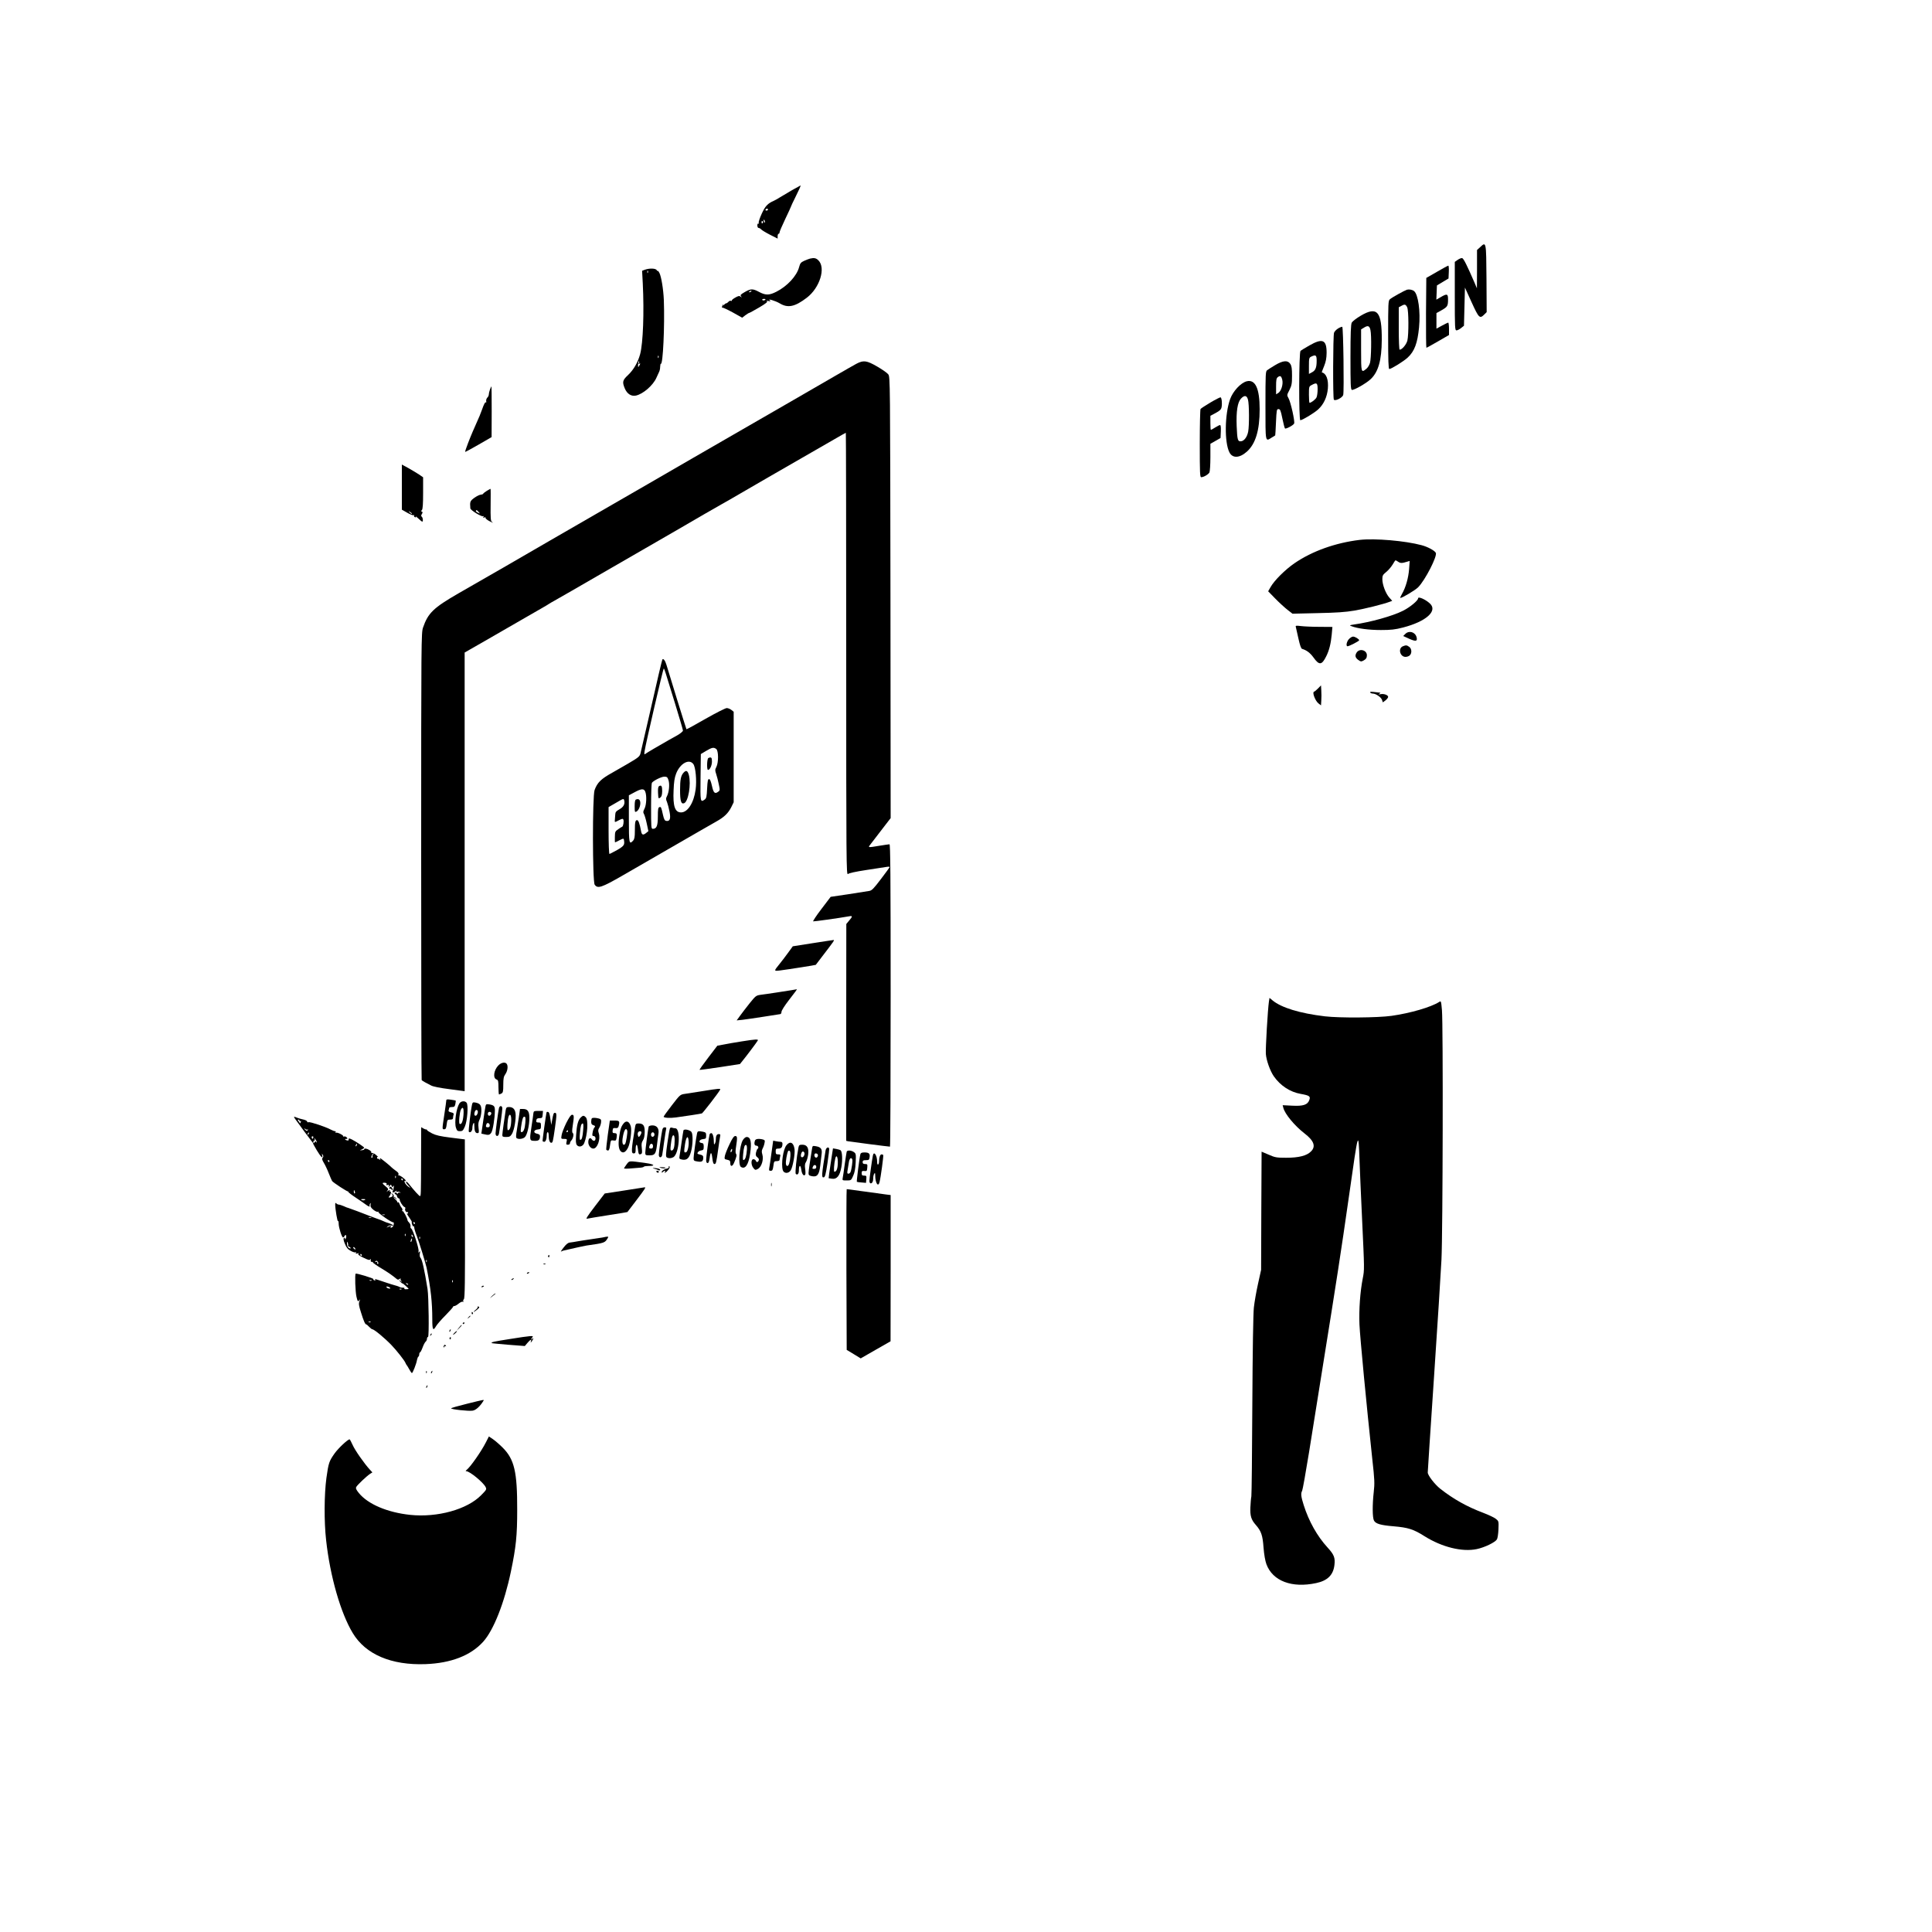 <?xml version="1.0" standalone="no"?>
<!DOCTYPE svg PUBLIC "-//W3C//DTD SVG 20010904//EN"
 "http://www.w3.org/TR/2001/REC-SVG-20010904/DTD/svg10.dtd">
<svg version="1.0" xmlns="http://www.w3.org/2000/svg"
 width="2000pt" height="2000pt" viewBox="0 0 2000 2000"
 preserveAspectRatio="xMidYMid meet">

<g transform="translate(0,2000) scale(0.1,-0.1)"
fill="#000000" stroke="none">
<path d="M8200 18032 c-47 -27 -104 -61 -128 -76 -24 -15 -51 -30 -60 -34 -65
-28 -90 -55 -126 -133 -21 -45 -35 -88 -32 -96 3 -8 1 -11 -4 -8 -6 3 -10 -5
-10 -19 0 -15 6 -26 14 -26 7 0 19 -7 26 -15 7 -8 48 -33 91 -55 l79 -40 0 25
c0 14 5 25 10 25 6 0 10 7 10 15 0 8 27 71 60 140 33 69 60 128 60 131 0 3 19
43 41 87 39 78 61 127 56 127 -1 0 -40 -22 -87 -48z m-250 -202 c0 -5 -7 -10
-16 -10 -8 0 -12 5 -9 10 3 6 10 10 16 10 5 0 9 -4 9 -10z m-32 -131 c-3 -8
-7 -3 -11 10 -4 17 -3 21 5 13 5 -5 8 -16 6 -23z m-24 -9 c-6 -6 -10 -3 -10
10 0 13 4 16 10 10 7 -7 7 -13 0 -20z"/>
<path d="M15322 17441 l-32 -29 0 -199 -1 -198 -23 55 c-80 184 -115 255 -130
258 -9 2 -29 -6 -46 -18 l-30 -21 0 -355 c0 -330 1 -354 18 -354 9 0 31 11 47
24 l30 24 5 197 5 198 69 -152 c75 -164 84 -174 132 -126 l24 24 -2 348 c-3
386 -3 384 -66 324z"/>
<path d="M8385 17323 c-11 -3 -38 -13 -60 -23 -35 -16 -42 -25 -53 -66 -24
-91 -124 -198 -235 -254 -75 -38 -112 -38 -181 -1 -63 34 -85 34 -149 -4 -41
-24 -46 -29 -35 -44 12 -14 11 -14 -4 -3 -15 12 -23 10 -57 -9 -22 -12 -38
-26 -35 -30 3 -5 -1 -6 -9 -3 -8 3 -20 -2 -27 -11 -7 -8 -17 -15 -23 -15 -5 0
-16 -8 -24 -17 -9 -11 -12 -12 -7 -3 4 8 3 11 -1 7 -11 -10 -16 -39 -5 -32 4
2 52 -20 105 -49 l98 -55 32 25 c18 13 35 24 39 24 4 0 50 25 103 56 70 41 92
59 82 66 -9 5 -4 6 16 2 23 -4 27 -3 15 5 -33 24 56 -2 103 -30 83 -50 156
-35 279 59 134 102 199 309 120 387 -24 24 -44 28 -87 18z m-605 -337 c0 -2
-7 -7 -16 -10 -8 -3 -12 -2 -9 4 6 10 25 14 25 6z m144 -88 c-3 -4 -12 -8 -20
-8 -8 0 -14 4 -14 8 0 4 9 8 19 8 11 0 17 -4 15 -8z"/>
<path d="M14875 17186 l-110 -63 -3 -362 c-1 -198 1 -361 4 -361 4 0 58 30
120 66 l114 66 0 64 c0 35 -4 64 -8 64 -5 0 -34 -14 -65 -31 l-57 -31 0 81 0
80 54 30 c61 35 66 44 66 112 0 58 -10 62 -76 23 l-45 -26 3 73 3 74 60 36 60
36 3 67 c2 36 -1 66 -5 66 -5 0 -58 -29 -118 -64z"/>
<path d="M6676 17208 l-29 -11 7 -131 c15 -302 3 -616 -27 -731 -23 -85 -68
-163 -124 -216 -60 -56 -63 -73 -34 -143 24 -54 66 -81 114 -71 74 16 177 105
212 184 9 20 21 46 27 59 7 12 12 37 12 56 1 19 4 32 7 30 22 -13 41 392 31
661 -5 112 -26 241 -46 280 -9 17 -16 26 -16 20 0 -5 -5 -2 -11 8 -11 20 -75
22 -123 5z m31 -30 c-3 -8 -6 -5 -6 6 -1 11 2 17 5 13 3 -3 4 -12 1 -19z m110
-880 c-3 -8 -6 -5 -6 6 -1 11 2 17 5 13 3 -3 4 -12 1 -19z m-204 -55 c-5 -11
-3 -14 6 -8 10 6 11 3 2 -14 -15 -27 -17 -27 -15 7 2 30 2 32 9 32 2 0 1 -7
-2 -17z"/>
<path d="M14565 17001 c-25 -8 -154 -79 -177 -99 -17 -14 -18 -44 -18 -369 0
-266 3 -353 12 -353 20 0 151 81 191 119 70 65 101 149 117 312 16 166 -9 342
-52 376 -18 14 -50 20 -73 14z m2 -182 c16 -31 17 -283 2 -345 -11 -41 -55
-94 -80 -94 -5 0 -9 92 -9 220 l0 219 28 15 c33 19 44 16 59 -15z"/>
<path d="M14085 16731 c-44 -26 -85 -58 -92 -71 -9 -19 -13 -113 -13 -358 0
-280 2 -333 14 -338 18 -7 148 67 194 110 80 74 115 197 116 406 2 297 -47
353 -219 251z m102 -149 c12 -56 8 -292 -5 -339 -7 -23 -24 -51 -39 -62 -52
-42 -53 -40 -53 194 l0 215 31 19 c40 25 57 18 66 -27z"/>
<path d="M13852 16600 c-18 -11 -37 -31 -42 -44 -11 -29 -13 -676 -2 -693 12
-19 90 20 97 49 10 41 1 701 -10 705 -5 1 -25 -6 -43 -17z"/>
<path d="M13555 16424 c-44 -25 -85 -50 -92 -56 -17 -14 -19 -718 -2 -718 21
0 145 75 186 113 56 52 91 127 99 214 8 93 -16 158 -63 168 -1 1 9 30 24 65
19 47 25 82 26 136 1 137 -42 156 -178 78z m75 -158 c0 -71 -12 -102 -50 -121
l-30 -16 0 84 c0 77 2 85 23 95 48 23 57 16 57 -42z m10 -296 c0 -32 -5 -70
-11 -83 -9 -21 -56 -57 -73 -57 -3 0 -6 38 -6 85 0 82 1 85 28 99 53 29 62 23
62 -44z"/>
<path d="M8865 16234 c-28 -15 -117 -66 -200 -114 -151 -88 -308 -179 -550
-318 -71 -41 -263 -151 -425 -245 -162 -94 -396 -229 -520 -300 -124 -71 -335
-193 -470 -272 -135 -78 -369 -213 -520 -300 -151 -87 -369 -213 -485 -280
-115 -67 -331 -192 -480 -278 -148 -85 -360 -207 -470 -270 -258 -149 -314
-203 -366 -354 -18 -55 -19 -112 -19 -2365 0 -1270 2 -2313 5 -2318 3 -5 19
-16 35 -24 17 -9 45 -24 63 -33 19 -11 94 -26 190 -38 l157 -21 0 2271 0 2270
208 119 c114 66 308 178 432 249 124 71 230 132 235 137 6 4 31 19 57 33 25
14 106 60 180 103 73 42 192 111 263 152 221 127 767 442 835 482 160 94 391
227 450 260 36 20 124 70 195 112 72 41 204 118 295 171 201 116 513 296 674
388 65 38 120 69 122 69 2 0 4 -1031 4 -2292 0 -2181 1 -2290 18 -2276 11 10
80 25 192 42 96 15 190 29 208 32 17 3 32 2 32 -1 0 -3 -40 -59 -90 -124 -76
-100 -95 -120 -122 -124 -18 -3 -115 -18 -216 -34 l-183 -27 -95 -125 c-53
-69 -91 -127 -86 -129 8 -2 256 32 375 53 34 6 34 -2 -3 -45 l-29 -35 -1
-1122 0 -1123 23 -5 c20 -4 414 -55 430 -55 4 0 7 704 7 1565 0 1245 -3 1565
-12 1565 -7 0 -53 -7 -103 -15 -120 -20 -120 -20 -98 9 10 13 62 81 116 151
l97 126 -2 2284 c-3 2266 -3 2284 -23 2310 -11 15 -63 51 -115 81 -109 63
-141 67 -215 28z"/>
<path d="M13200 16220 c-35 -21 -72 -44 -82 -52 -17 -11 -18 -38 -18 -365 0
-393 -3 -375 66 -332 19 11 35 21 35 22 1 1 5 63 8 137 6 126 7 135 26 135 17
0 23 -13 40 -97 11 -53 23 -100 27 -103 9 -9 88 33 95 51 9 23 -36 223 -58
261 -18 33 -18 33 9 85 23 47 27 65 27 148 0 75 -4 102 -18 123 -26 40 -75 36
-157 -13z m74 -152 c11 -45 -10 -115 -41 -136 l-23 -14 0 82 c0 67 3 85 18 96
25 19 36 12 46 -28z"/>
<path d="M12906 16053 c-62 -16 -142 -102 -172 -185 -56 -156 -60 -448 -7
-551 32 -63 105 -60 181 8 90 81 132 221 132 438 0 216 -45 312 -134 290z m13
-190 c13 -45 14 -270 2 -332 -11 -55 -41 -95 -73 -99 -35 -4 -40 12 -46 157
-6 153 9 246 44 284 36 39 61 35 73 -10z"/>
<path d="M5072 15967 c-7 -18 -12 -41 -12 -51 0 -10 -7 -25 -16 -33 -8 -9 -13
-24 -11 -35 3 -10 2 -16 -2 -13 -9 5 -22 -20 -41 -75 -7 -19 -18 -48 -25 -65
-68 -153 -89 -202 -119 -280 -19 -49 -33 -91 -31 -93 2 -2 64 32 139 75 l135
78 1 262 c0 145 -1 263 -3 263 -2 0 -8 -15 -15 -33z"/>
<path d="M12530 15833 c-52 -31 -98 -61 -102 -67 -4 -6 -8 -167 -8 -358 0
-308 2 -348 15 -348 25 0 73 28 85 49 5 11 10 82 10 158 l0 139 53 30 52 30 3
67 c2 43 -1 67 -8 67 -6 0 -28 -11 -50 -25 -22 -14 -42 -25 -45 -25 -3 0 -5
33 -5 73 l0 73 55 29 c44 24 56 36 61 61 7 40 1 97 -11 101 -5 1 -53 -23 -105
-54z"/>
<path d="M4160 14958 l0 -234 56 -32 c31 -18 61 -29 66 -25 6 3 8 1 5 -4 -4
-6 0 -14 9 -17 10 -4 13 -2 8 7 -4 6 8 -3 26 -20 19 -18 37 -33 41 -33 11 0 7
44 -6 52 -7 5 -6 14 2 27 10 15 10 21 0 24 -9 4 -9 7 1 18 8 9 12 59 12 176
l0 162 -42 29 c-24 16 -73 45 -110 66 l-68 37 0 -233z m104 -277 c-2 -3 -12 3
-22 13 -16 17 -16 18 5 5 12 -7 20 -15 17 -18z"/>
<path d="M5040 14919 c-19 -12 -36 -25 -38 -30 -2 -5 -13 -9 -25 -10 -12 0
-42 -15 -66 -32 -45 -33 -48 -40 -42 -109 1 -20 118 -91 133 -82 7 5 8 2 3 -6
-6 -10 -4 -12 9 -7 9 4 15 3 12 -2 -3 -5 10 -18 30 -30 34 -20 64 -30 35 -12
-11 7 -14 42 -12 175 1 91 1 166 -1 166 -2 0 -19 -10 -38 -21z m-85 -219 c17
-19 17 -19 -8 -7 -14 6 -23 15 -21 19 7 11 9 10 29 -12z"/>
<path d="M14075 14411 c-250 -30 -492 -116 -675 -242 -96 -66 -210 -179 -248
-248 l-24 -42 73 -75 c40 -41 97 -93 126 -116 l53 -41 258 6 c196 4 287 10
382 26 110 19 299 66 368 92 l24 9 -30 34 c-38 43 -72 134 -72 190 0 38 5 46
40 75 22 17 51 52 66 76 14 25 28 45 30 45 3 0 16 -7 29 -16 24 -16 39 -15 94
2 l24 7 -6 -84 c-7 -92 -35 -190 -73 -256 -14 -24 -22 -43 -18 -43 20 0 154
80 184 110 73 73 203 327 183 358 -14 24 -85 62 -146 78 -170 46 -485 73 -642
55z"/>
<path d="M14680 13806 c0 -23 -85 -93 -157 -129 -107 -54 -335 -118 -508 -142
-46 -7 -48 -8 -25 -17 64 -25 183 -40 305 -40 107 0 147 5 229 26 239 62 361
171 279 248 -46 43 -123 77 -123 54z"/>
<path d="M13414 13511 c2 -9 14 -63 27 -120 16 -71 27 -104 38 -108 47 -14 83
-41 118 -89 59 -83 86 -81 132 12 31 62 48 131 57 225 l7 79 -134 1 c-74 0
-160 4 -192 8 -49 6 -57 5 -53 -8z"/>
<path d="M14548 13438 l-22 -22 63 -29 c68 -30 87 -26 75 18 -15 53 -78 71
-116 33z"/>
<path d="M13965 13385 c-24 -24 -35 -75 -15 -75 16 0 120 53 120 62 0 12 -43
38 -63 38 -10 0 -29 -11 -42 -25z"/>
<path d="M14523 13310 c-53 -21 -31 -110 27 -110 15 0 36 7 44 16 24 23 20 70
-6 88 -25 18 -33 19 -65 6z"/>
<path d="M14044 13245 c-20 -31 -15 -53 17 -77 23 -17 30 -18 50 -8 30 16 39
29 39 57 0 53 -76 74 -106 28z"/>
<path d="M6857 13173 c-5 -9 -45 -178 -147 -627 -39 -171 -75 -326 -80 -346
-9 -32 -21 -42 -132 -107 -68 -39 -140 -80 -160 -92 -116 -64 -155 -102 -183
-180 -23 -66 -22 -946 1 -979 31 -44 69 -32 293 97 327 188 708 408 806 465
50 29 121 70 159 91 83 46 125 87 157 151 l24 49 0 468 0 469 -24 19 c-13 10
-34 19 -48 19 -13 0 -112 -50 -219 -111 -107 -62 -196 -110 -198 -108 -3 4
-182 580 -207 667 -12 42 -33 70 -42 55z m35 -145 c9 -29 52 -171 97 -314 44
-144 81 -269 81 -277 0 -8 -26 -30 -57 -48 -32 -17 -71 -40 -88 -49 -111 -63
-232 -134 -244 -144 -12 -9 -13 -5 -8 29 12 79 192 855 198 855 3 0 13 -24 21
-52z m522 -781 c25 -18 25 -140 2 -186 -15 -28 -15 -36 -2 -74 8 -24 20 -71
27 -106 13 -59 12 -64 -6 -77 -35 -26 -49 -13 -65 61 -11 48 -20 70 -30 70
-12 0 -16 -20 -20 -98 -4 -83 -8 -101 -24 -113 -46 -33 -47 -29 -44 228 l3
242 55 33 c61 36 77 39 104 20z m-237 -156 c24 -32 37 -172 24 -265 -19 -138
-82 -236 -151 -236 -63 0 -85 64 -77 230 3 84 10 130 26 171 40 105 134 158
178 100z m-257 -167 c14 -42 6 -123 -15 -165 -13 -24 -13 -32 0 -62 7 -18 19
-63 26 -100 14 -73 4 -101 -34 -95 -16 2 -23 16 -34 63 -18 81 -20 86 -38 79
-12 -5 -15 -24 -15 -97 0 -96 -13 -127 -52 -127 -17 0 -18 13 -18 233 0 127 4
237 8 243 15 22 98 64 129 64 27 0 33 -5 43 -36z m-240 -120 c16 -42 12 -136
-8 -175 -15 -29 -16 -39 -6 -55 6 -10 20 -55 29 -98 l17 -80 -22 -18 c-33 -27
-47 -22 -54 20 -14 76 -27 112 -41 112 -19 0 -23 -21 -23 -113 0 -60 -4 -82
-17 -98 -42 -46 -45 -33 -45 225 l0 243 58 31 c71 39 99 41 112 6z m-218 -91
c9 -37 -8 -68 -50 -91 -35 -20 -42 -29 -43 -55 -1 -18 -3 -42 -4 -54 -3 -28
-3 -28 44 -3 32 16 40 17 44 5 7 -17 -1 -69 -12 -73 -4 -1 -22 -13 -41 -26
-32 -21 -34 -27 -35 -80 -1 -31 0 -56 2 -56 2 0 22 9 44 21 44 22 46 22 49 -1
7 -47 -1 -58 -71 -99 -40 -22 -76 -41 -80 -41 -5 0 -9 109 -9 243 l0 242 73
42 c83 49 83 49 89 26z"/>
<path d="M7333 12153 c-15 -6 -18 -123 -4 -123 20 0 41 46 41 87 0 42 -7 49
-37 36z"/>
<path d="M7077 12002 c-29 -31 -37 -72 -37 -181 0 -113 11 -148 42 -136 44 17
74 198 49 293 -13 45 -28 52 -54 24z"/>
<path d="M6822 11861 c-9 -5 -12 -27 -10 -70 3 -59 4 -61 23 -48 14 11 19 27
20 67 0 53 -9 67 -33 51z"/>
<path d="M6583 11723 c-9 -3 -13 -27 -13 -69 0 -60 1 -64 19 -55 24 13 43 61
39 97 -3 28 -20 38 -45 27z"/>
<path d="M13645 12874 c-16 -17 -36 -33 -43 -35 -20 -7 14 -95 46 -120 l27
-21 3 51 c2 27 2 74 0 103 l-3 53 -30 -31z"/>
<path d="M14184 12831 c4 -6 17 -11 28 -11 31 0 86 -38 95 -66 l8 -25 28 21
c15 12 27 28 27 36 0 19 -45 35 -78 28 -21 -4 -24 -3 -12 5 13 10 13 11 0 11
-8 1 -35 4 -59 7 -30 3 -41 2 -37 -6z"/>
<path d="M8411 10236 l-204 -32 -51 -70 c-28 -38 -67 -90 -87 -114 -60 -74
-60 -74 7 -66 85 11 366 55 369 58 1 2 33 44 71 93 117 153 126 165 112 164
-7 -1 -105 -15 -217 -33z"/>
<path d="M8195 9750 c-27 -4 -99 -15 -160 -25 -60 -9 -132 -20 -160 -23 -48
-7 -52 -10 -115 -88 -36 -45 -80 -103 -99 -129 l-35 -48 60 6 c32 4 131 18
219 32 88 14 166 26 173 27 6 1 12 11 12 24 0 12 32 63 73 116 69 89 92 120
85 117 -2 -1 -25 -5 -53 -9z"/>
<path d="M13136 9633 c-12 -78 -36 -490 -32 -543 5 -67 44 -176 82 -231 67
-97 169 -164 279 -183 90 -16 103 -25 89 -63 -17 -50 -64 -65 -177 -59 l-99 5
7 -27 c15 -63 117 -186 219 -265 98 -75 120 -135 67 -187 -43 -44 -126 -65
-256 -65 -101 0 -116 3 -182 32 l-73 31 -3 -612 -2 -611 -32 -145 c-18 -80
-37 -190 -43 -245 -7 -63 -13 -438 -16 -1010 -2 -500 -7 -926 -10 -945 -4 -19
-8 -70 -10 -113 -4 -89 8 -129 56 -183 56 -64 71 -107 80 -234 6 -75 17 -137
30 -173 65 -174 263 -249 515 -195 118 25 177 84 189 187 9 75 -4 108 -71 181
-108 118 -194 272 -247 439 -28 88 -32 121 -16 149 5 9 37 188 71 397 33 209
96 603 140 875 147 915 187 1172 276 1794 96 675 95 672 107 346 4 -102 15
-369 26 -595 25 -535 25 -527 7 -620 -27 -138 -40 -322 -34 -475 6 -135 73
-836 133 -1395 24 -214 25 -251 15 -340 -15 -132 -14 -264 2 -295 17 -34 69
-49 202 -60 152 -13 207 -30 322 -103 180 -113 390 -165 541 -133 80 17 187
68 208 100 7 12 14 56 16 105 3 83 3 84 -27 108 -17 14 -75 41 -130 62 -170
64 -310 143 -445 249 -57 45 -130 139 -130 169 0 12 29 457 65 990 36 532 70
1078 77 1213 14 288 18 2433 5 2583 -9 97 -9 98 -30 84 -84 -53 -295 -115
-492 -143 -144 -20 -535 -23 -690 -5 -260 31 -452 90 -543 166 l-30 25 -6 -37z"/>
<path d="M7675 9219 c-66 -10 -149 -25 -184 -32 l-65 -12 -94 -123 c-52 -68
-93 -125 -90 -127 2 -2 97 11 211 28 l207 32 28 35 c37 45 147 191 156 208 10
16 -20 15 -169 -9z"/>
<path d="M5160 8972 c-49 -49 -60 -134 -19 -147 16 -6 19 -17 19 -81 0 -41 3
-74 6 -74 3 0 14 5 25 10 16 9 19 22 19 91 0 63 4 85 20 107 23 32 31 80 18
105 -13 26 -56 21 -88 -11z"/>
<path d="M7275 8705 c-77 -12 -161 -25 -187 -29 -47 -7 -50 -10 -133 -118 -47
-60 -85 -114 -85 -118 0 -12 66 -16 125 -8 97 13 260 38 271 42 10 4 169 209
188 244 10 16 -9 15 -179 -13z"/>
<path d="M4620 8609 c0 -8 -9 -72 -20 -144 -24 -160 -24 -155 -1 -155 15 0 20
10 25 50 6 47 8 50 36 50 23 0 30 5 30 19 0 11 3 26 6 34 4 11 -4 17 -26 22
-22 5 -30 11 -26 22 3 8 6 19 6 24 0 5 13 9 29 9 24 0 29 5 35 32 3 17 5 33 3
35 -2 1 -25 6 -50 9 -36 5 -47 4 -47 -7z"/>
<path d="M4756 8578 c-33 -52 -54 -198 -36 -252 10 -31 16 -36 41 -36 26 0 33
6 51 47 26 59 38 224 18 248 -19 22 -57 18 -74 -7z m42 -118 c-5 -69 -21 -106
-40 -94 -11 7 -1 119 13 147 21 38 32 17 27 -53z"/>
<path d="M4887 8568 c-13 -55 -40 -279 -34 -284 15 -15 37 7 37 38 0 18 5 40
10 48 7 11 10 6 10 -20 0 -55 10 -80 31 -80 17 0 19 5 13 53 -5 40 -2 62 10
86 10 18 18 57 19 86 2 62 -11 81 -59 91 -27 5 -32 3 -37 -18z m57 -66 c9 -15
-6 -52 -20 -52 -15 0 -18 18 -8 44 7 17 20 21 28 8z"/>
<path d="M5026 8549 c-3 -13 -14 -82 -24 -154 l-19 -130 26 -6 c48 -12 60 -9
77 16 16 24 36 148 37 227 1 46 -9 57 -56 65 -32 5 -37 3 -41 -18z m57 -65 c9
-10 -4 -34 -19 -34 -8 0 -14 9 -14 20 0 19 19 27 33 14z m-13 -135 c0 -12 -7
-19 -20 -19 -21 0 -24 8 -14 34 8 20 34 9 34 -15z"/>
<path d="M5165 8528 c-9 -42 -35 -235 -35 -262 0 -32 28 -35 35 -3 8 41 35
237 35 262 0 32 -28 33 -35 3z"/>
<path d="M5235 8508 c-12 -75 -35 -239 -35 -258 0 -17 7 -20 40 -20 34 0 43 5
60 32 23 39 44 157 37 212 -6 45 -28 66 -68 66 -24 0 -29 -5 -34 -32z m57
-113 c-2 -60 -15 -95 -34 -95 -11 0 -5 111 8 145 14 35 29 6 26 -50z"/>
<path d="M5371 8433 c-7 -49 -17 -112 -22 -141 -6 -29 -8 -60 -5 -68 8 -21 69
-18 91 6 23 25 45 120 45 196 0 70 -17 94 -67 94 l-30 0 -12 -87z m67 -58 c-5
-61 -19 -95 -39 -95 -12 0 -11 20 2 97 8 45 15 63 26 63 13 0 15 -11 11 -65z"/>
<path d="M5522 8478 c-1 -13 -10 -79 -21 -148 -21 -138 -20 -140 40 -140 37 0
49 12 49 50 0 12 -10 20 -31 24 -42 8 -36 40 9 44 29 3 32 6 32 38 0 30 -3 34
-26 34 -21 0 -25 4 -22 22 2 17 10 22 33 23 27 0 30 3 33 38 l3 37 -48 0 c-43
0 -49 -3 -51 -22z"/>
<path d="M5659 8488 c-6 -15 -45 -295 -42 -300 2 -5 10 -8 17 -8 15 0 26 30
26 73 0 15 5 27 10 27 6 0 10 -15 10 -32 0 -48 10 -78 26 -78 16 0 18 10 39
155 19 137 19 155 0 155 -14 0 -17 -6 -31 -85 l-7 -40 -8 52 c-8 64 -15 83
-29 83 -5 0 -10 -1 -11 -2z"/>
<path d="M5862 8375 c-23 -47 -45 -103 -48 -125 -7 -40 -6 -40 26 -40 30 0 31
-2 25 -30 -6 -26 -4 -30 14 -30 12 0 21 6 21 14 0 8 6 21 13 28 20 20 30 70
17 78 -9 6 -9 25 -1 78 15 98 14 112 -7 112 -12 0 -30 -26 -60 -85z m18 -85
c0 -5 -5 -10 -11 -10 -5 0 -7 5 -4 10 3 6 8 10 11 10 2 0 4 -4 4 -10z"/>
<path d="M6011 8431 c-27 -27 -41 -80 -47 -181 -5 -65 -3 -89 8 -104 21 -26
62 -15 76 21 34 85 44 240 16 267 -20 21 -30 20 -53 -3z m26 -128 c-6 -76 -14
-103 -30 -103 -6 0 -8 24 -4 68 6 75 14 102 30 102 6 0 8 -24 4 -67z"/>
<path d="M3060 8410 c39 -54 150 -205 167 -225 10 -11 15 -20 13 -20 -2 0 16
-33 39 -72 43 -72 68 -95 56 -50 -5 19 -5 20 5 4 9 -13 9 -22 0 -32 -9 -10 -6
-22 12 -52 13 -21 36 -69 51 -108 15 -38 31 -75 35 -81 11 -16 159 -113 166
-108 3 2 4 1 1 -3 -3 -3 32 -31 78 -61 45 -30 93 -63 106 -73 24 -19 46 -26
37 -11 -2 4 0 14 5 22 7 11 8 8 5 -11 -3 -20 4 -32 30 -53 19 -15 39 -24 46
-20 6 4 8 3 5 -3 -6 -10 138 -110 153 -106 10 3 9 -30 -3 -44 -11 -15 -31 -17
-22 -3 8 13 -1 13 -28 -1 -21 -10 -21 -10 -3 5 11 9 28 14 38 10 29 -9 21 5
-9 17 -16 6 -32 12 -38 13 -5 1 -19 7 -30 12 -11 6 -49 21 -85 33 -36 13 -74
27 -85 32 -34 14 -186 71 -198 74 -7 1 -29 9 -49 19 -21 9 -43 16 -51 16 -7 0
-18 5 -25 12 -9 9 -12 7 -12 -12 0 -45 23 -181 29 -171 4 5 7 -8 7 -29 1 -41
33 -140 45 -140 5 0 12 7 17 16 8 14 10 14 15 2 3 -8 1 -21 -4 -29 -7 -12 -9
-12 -9 1 0 9 -3 11 -10 4 -7 -7 -4 -27 11 -61 15 -38 30 -56 60 -72 21 -12 44
-19 51 -15 7 5 8 3 3 -6 -6 -9 -1 -10 16 -5 16 4 20 3 10 -3 -10 -7 3 -18 50
-41 48 -24 65 -28 71 -19 6 9 8 7 6 -7 -2 -12 2 -19 10 -18 6 2 12 -1 12 -5 0
-5 39 -33 88 -62 77 -47 111 -71 160 -111 9 -8 18 -7 30 2 9 7 14 9 10 5 -4
-5 -2 -16 5 -25 11 -14 10 -15 -8 -1 -20 15 -20 14 -1 -8 11 -12 21 -20 23
-18 3 3 63 -51 63 -57 0 -1 -11 -3 -25 -3 -14 -1 -22 2 -19 7 3 5 -2 9 -10 9
-24 0 -30 1 -47 11 -9 4 -27 10 -40 13 -13 3 -64 19 -114 36 -101 34 -98 33
-90 20 3 -6 -1 -7 -9 -4 -9 3 -14 9 -11 13 4 8 -176 63 -183 56 -10 -9 -4
-185 8 -238 12 -50 15 -55 27 -39 11 15 12 13 3 -11 -8 -22 -5 -45 16 -110 28
-91 44 -127 55 -127 4 0 17 -11 30 -25 13 -13 27 -25 32 -25 19 0 127 -89 200
-165 52 -54 136 -160 145 -185 3 -8 8 -17 11 -20 3 -3 15 -22 27 -44 11 -21
24 -39 28 -40 8 -1 46 94 53 137 3 15 9 30 14 33 5 3 9 14 9 25 0 10 4 19 8
19 4 0 16 22 26 49 10 28 24 55 32 62 8 6 14 20 14 30 0 11 5 19 11 19 12 0 7
418 -5 495 -32 201 -56 306 -72 323 -8 8 -11 25 -8 45 5 26 3 29 -6 17 -10
-12 -11 -11 -7 8 6 25 -58 223 -75 233 -5 3 -9 9 -9 13 3 22 -1 36 -14 50 -9
8 -16 19 -16 23 -3 25 -44 101 -52 96 -6 -4 -7 -1 -3 6 5 7 1 20 -7 29 -8 9
-18 27 -22 40 -4 13 -11 20 -18 16 -7 -4 -9 -4 -5 1 4 4 -4 16 -17 27 -13 10
-22 25 -19 32 3 7 -3 19 -13 27 -16 13 -17 12 -5 -3 14 -17 4 -30 -26 -34 -11
-2 -11 1 -1 13 17 20 23 57 7 47 -7 -4 -8 -3 -4 4 10 16 -6 15 -24 0 -12 -11
-12 -10 0 6 13 16 11 21 -18 45 -38 31 -40 39 -8 37 16 -1 22 -6 18 -15 -4
-10 -1 -13 11 -8 12 4 15 2 11 -11 -5 -15 -4 -15 9 1 14 17 15 17 21 0 6 -15
8 -15 16 -3 7 11 8 8 6 -11 -1 -13 -5 -30 -9 -36 -12 -19 6 -23 26 -6 13 11
17 12 12 4 -6 -10 -4 -13 7 -9 8 4 21 2 29 -4 11 -8 10 -9 -3 -4 -10 3 -18 0
-18 -6 0 -7 -4 -7 -14 1 -9 7 -17 8 -20 3 -3 -6 1 -12 9 -16 8 -3 15 -12 15
-20 0 -7 7 -16 15 -20 8 -3 14 -9 13 -13 -4 -14 31 -70 47 -77 9 -3 14 -10 11
-15 -9 -14 5 -42 18 -39 6 2 11 -1 11 -7 0 -5 -4 -9 -8 -7 -10 3 -3 -9 27 -53
12 -16 20 -32 19 -35 -5 -12 10 -49 17 -45 5 3 8 -3 8 -12 0 -10 11 -48 26
-86 25 -64 92 -284 102 -330 44 -219 59 -358 59 -534 0 -111 8 -125 40 -70 10
17 54 68 97 111 43 44 78 83 78 88 0 4 6 8 14 8 8 0 28 12 45 26 17 14 36 22
42 18 7 -4 9 -3 5 4 -3 6 -1 16 6 23 10 9 13 179 11 833 l-1 821 -144 18
c-111 14 -155 24 -195 44 -29 15 -53 31 -53 35 0 4 -3 7 -7 6 -5 -1 -18 3 -30
10 l-23 13 -1 -328 c-1 -375 -2 -382 -11 -385 -6 -3 -63 60 -117 128 -12 15
-24 24 -28 20 -4 -3 7 -20 23 -37 28 -31 28 -31 3 -15 -14 9 -31 28 -38 42 -6
15 -7 23 -1 19 5 -3 10 -2 10 3 0 14 -66 62 -74 54 -4 -3 -4 1 -1 10 4 11 -4
23 -27 38 -18 13 -37 28 -43 34 -18 20 -113 96 -119 96 -4 0 -4 -6 0 -12 6
-10 5 -10 -8 -1 -8 7 -17 11 -20 8 -2 -3 -5 2 -5 10 0 9 5 12 12 7 6 -4 -3 5
-20 20 -16 15 -36 25 -43 23 -7 -3 -11 -1 -8 4 3 5 -5 16 -19 25 -26 17 -55
21 -55 8 0 -4 -10 -8 -22 -9 l-23 -1 23 10 c12 6 22 14 22 17 0 7 -80 61 -127
85 -30 15 -37 14 -34 -6 1 -8 -26 -4 -35 5 -4 4 1 7 11 7 15 0 15 2 5 15 -7 9
-20 13 -29 10 -8 -3 -12 -3 -8 1 9 10 -62 46 -75 38 -7 -4 -8 -3 -4 4 4 7 1
12 -6 12 -7 0 -26 7 -43 16 -53 29 -215 83 -230 77 -8 -3 -15 0 -15 5 0 10
-18 19 -57 27 -10 2 -31 8 -46 14 -40 16 -41 15 -17 -19z m40 -11 c0 -5 4 -7
10 -4 6 3 7 -1 4 -10 -4 -9 -7 -15 -8 -13 -1 2 -8 11 -15 21 -9 11 -10 17 -2
17 6 0 11 -5 11 -11z m85 -91 c5 4 5 1 1 -6 -6 -10 -11 -10 -22 -1 -8 6 -14
14 -14 16 0 3 6 0 13 -6 8 -6 18 -7 22 -3z m6 -51 c-10 -9 -11 -8 -5 6 3 10 9
15 12 12 3 -3 0 -11 -7 -18z m52 -34 c-3 -7 -6 -13 -8 -13 -2 0 -5 6 -8 13 -3
8 1 14 8 14 7 0 11 -6 8 -14z m36 -47 c0 -6 -3 -5 -6 2 -4 10 -8 9 -17 -3 -10
-15 -12 -14 -12 4 0 11 5 17 10 14 5 -4 7 2 3 13 -7 18 -7 18 8 0 8 -11 15
-25 14 -30z m414 -31 c-3 -9 -8 -14 -10 -11 -3 3 -2 9 2 15 9 16 15 13 8 -4z
m168 -98 c-6 -8 -8 -16 -5 -19 3 -3 1 -9 -4 -12 -6 -3 -9 0 -8 6 2 16 15 38
23 38 3 0 0 -6 -6 -13z m-451 -67 c0 -5 -2 -10 -4 -10 -3 0 -8 5 -11 10 -3 6
-1 10 4 10 6 0 11 -4 11 -10z m687 -172 c-3 -8 -6 -5 -6 6 -1 11 2 17 5 13 3
-3 4 -12 1 -19z m73 -18 c0 -5 -2 -10 -4 -10 -3 0 -8 5 -11 10 -3 6 -1 10 4
10 6 0 11 -4 11 -10z m-497 -125 c4 -8 3 -16 -1 -19 -4 -3 -9 4 -9 15 -2 23 3
25 10 4z m103 -87 c-9 -5 -23 -5 -32 0 -12 6 -7 9 16 9 23 0 28 -3 16 -9z
m207 -155 c-7 -2 -19 -2 -25 0 -7 3 -2 5 12 5 14 0 19 -2 13 -5z m-140 -30
c-7 -2 -19 -2 -25 0 -7 3 -2 5 12 5 14 0 19 -2 13 -5z m452 -53 c3 -5 1 -10
-4 -10 -6 0 -11 5 -11 10 0 6 2 10 4 10 3 0 8 -4 11 -10z m-98 -132 c-3 -8 -6
-5 -6 6 -1 11 2 17 5 13 3 -3 4 -12 1 -19z m77 -4 c3 -8 2 -12 -4 -9 -6 3 -10
10 -10 16 0 14 7 11 14 -7z m73 -26 c-3 -8 -6 -5 -6 6 -1 11 2 17 5 13 3 -3 4
-12 1 -19z m-84 -18 c-3 -12 -8 -19 -11 -16 -5 6 5 36 12 36 2 0 2 -9 -1 -20z
m-660 -53 c-2 -4 3 -10 11 -13 9 -3 16 -10 16 -15 0 -5 -8 -4 -19 2 -11 7 -18
24 -19 43 0 25 2 27 8 11 4 -11 6 -23 3 -28z m72 -28 c11 -16 1 -19 -13 -3 -7
8 -8 14 -3 14 5 0 13 -5 16 -11z m70 -69 c3 -5 1 -10 -4 -10 -6 0 -11 5 -11
10 0 6 2 10 4 10 3 0 8 -4 11 -10z m672 -72 c-3 -8 -6 -5 -6 6 -1 11 2 17 5
13 3 -3 4 -12 1 -19z m-501 -11 c1 -9 -2 -15 -7 -11 -5 3 -6 10 -3 16 5 8 1 9
-10 5 -11 -4 -15 -3 -11 4 10 14 28 6 31 -14z m-69 -183 c-3 -3 -12 -4 -19 -1
-8 3 -5 6 6 6 11 1 17 -2 13 -5z m840 -16 c-3 -8 -6 -5 -6 6 -1 11 2 17 5 13
3 -3 4 -12 1 -19z m-462 -26 c-3 -3 -11 0 -18 7 -9 10 -8 11 6 5 10 -3 15 -9
12 -12z m-186 -40 c-14 -5 -39 6 -39 17 0 5 11 4 25 -2 13 -7 20 -14 14 -15z
m118 -8 c-3 -3 -12 -4 -19 -1 -8 3 -5 6 6 6 11 1 17 -2 13 -5z m-320 -340 c-3
-3 -12 -4 -19 -1 -8 3 -5 6 6 6 11 1 17 -2 13 -5z"/>
<path d="M6127 8423 c-4 -3 -7 -20 -7 -36 0 -20 6 -30 20 -34 22 -6 25 -14 11
-28 -5 -6 -13 -27 -16 -47 -6 -30 -4 -38 8 -38 17 0 26 -18 20 -37 -6 -18 -24
-16 -38 4 -17 23 -35 7 -35 -31 0 -34 25 -66 52 -66 42 0 76 96 57 158 -9 26
-8 38 4 56 8 12 17 38 19 56 3 29 -1 35 -22 41 -34 9 -65 10 -73 2z"/>
<path d="M6292 8253 c-11 -81 -18 -151 -16 -155 3 -4 11 -8 19 -8 9 0 16 18
20 54 7 52 8 54 35 50 25 -4 28 -1 33 28 6 40 2 48 -24 48 -16 0 -20 6 -17 28
2 23 7 27 29 24 20 -2 28 2 33 20 13 52 9 58 -42 58 l-49 0 -21 -147z"/>
<path d="M6458 8373 c-27 -32 -36 -57 -48 -139 -13 -87 -5 -140 23 -158 23
-15 47 1 69 45 23 47 40 178 28 219 -15 51 -45 64 -72 33z m35 -76 c6 -17 -12
-130 -23 -141 -20 -20 -32 7 -25 58 12 82 33 121 48 83z"/>
<path d="M6575 8338 c-41 -246 -42 -278 -15 -278 16 0 20 7 20 38 0 62 16 70
23 11 7 -59 10 -64 32 -56 12 5 14 17 9 60 -5 42 -3 60 11 81 12 17 18 48 19
87 1 68 -15 89 -65 89 -24 0 -29 -5 -34 -32z m65 -61 c0 -7 -6 -22 -14 -33
-14 -18 -15 -18 -21 -1 -4 9 -5 24 -1 32 7 18 36 20 36 2z"/>
<path d="M6715 8338 c-6 -22 -35 -241 -35 -270 0 -26 3 -28 45 -28 55 0 65 15
77 115 4 38 11 87 14 108 9 53 -15 87 -62 87 -19 0 -36 -6 -39 -12z m60 -84
c0 -10 -8 -20 -17 -22 -18 -3 -26 27 -11 42 12 11 28 0 28 -20z m-15 -119 c0
-18 -5 -25 -20 -25 -21 0 -24 8 -14 34 10 25 34 19 34 -9z"/>
<path d="M6856 8303 c-11 -52 -36 -233 -36 -258 0 -32 28 -34 35 -2 2 12 12
74 20 137 9 63 18 123 21 133 4 12 0 17 -15 17 -13 0 -21 -9 -25 -27z"/>
<path d="M6936 8321 c-4 -6 -16 -74 -27 -152 -17 -117 -18 -143 -7 -150 18
-12 45 -11 67 1 63 33 81 300 21 300 -10 0 -25 3 -33 6 -8 3 -18 1 -21 -5z
m48 -127 c0 -67 -11 -104 -31 -104 -13 0 -15 8 -9 57 9 80 17 104 30 100 6 -2
11 -25 10 -53z"/>
<path d="M7075 8298 c-2 -7 -11 -65 -20 -128 -9 -63 -18 -127 -21 -141 -4 -23
-1 -27 27 -33 48 -9 73 12 92 81 20 70 22 182 5 205 -18 22 -77 34 -83 16z
m53 -103 c6 -47 -8 -116 -24 -122 -24 -9 -25 0 -13 81 12 78 31 98 37 41z"/>
<path d="M7216 8268 c-11 -51 -36 -231 -36 -257 0 -26 4 -29 42 -35 45 -7 58
2 58 42 0 17 -7 24 -30 29 -16 3 -30 8 -30 12 1 16 17 29 40 32 21 3 25 9 25
39 0 29 -4 36 -23 38 -36 5 -24 36 16 40 29 3 32 6 32 36 0 29 -4 34 -31 40
-50 10 -58 7 -63 -16z"/>
<path d="M7346 8258 c-8 -26 -36 -234 -36 -265 0 -22 5 -33 15 -33 10 0 16 16
21 50 9 70 20 70 28 0 5 -42 11 -60 21 -60 17 0 20 11 40 155 8 61 17 120 20
133 4 17 1 22 -14 22 -21 0 -31 -18 -31 -58 0 -15 -5 -34 -10 -42 -7 -11 -10
-8 -10 16 0 53 -12 94 -27 94 -7 0 -15 -6 -17 -12z"/>
<path d="M7552 8155 c-23 -47 -44 -101 -48 -120 -6 -33 -5 -35 25 -41 26 -6
31 -11 31 -35 0 -39 22 -37 39 4 26 60 30 81 20 93 -6 8 -6 33 1 75 14 93 13
109 -9 109 -13 0 -30 -23 -59 -85z m24 -71 c-4 -9 -9 -15 -11 -12 -3 3 -3 13
1 22 4 9 9 15 11 12 3 -3 3 -13 -1 -22z"/>
<path d="M7690 8198 c-36 -60 -51 -259 -20 -278 44 -28 78 21 95 136 18 121 7
174 -36 174 -11 0 -28 -14 -39 -32z m42 -101 c-5 -64 -16 -100 -32 -105 -10
-4 -12 8 -7 59 7 75 15 101 31 96 7 -2 10 -22 8 -50z"/>
<path d="M7816 8194 c-12 -32 -6 -54 14 -54 20 0 28 -24 11 -34 -4 -3 -11 -20
-15 -38 -5 -26 -2 -36 14 -48 14 -10 19 -22 14 -33 -8 -21 -23 -22 -30 -2 -4
8 -15 15 -25 15 -26 0 -26 -59 0 -91 19 -23 21 -23 48 -9 37 21 60 98 45 148
-8 27 -8 41 2 61 8 14 17 40 20 57 6 27 4 32 -16 38 -41 11 -76 7 -82 -10z"/>
<path d="M7986 8063 c-9 -70 -20 -140 -23 -155 -4 -23 -2 -28 15 -28 18 0 22
8 28 50 6 47 8 50 35 50 17 0 29 5 29 13 0 6 3 22 6 35 5 19 2 22 -20 22 -22
0 -26 4 -26 30 0 26 3 30 29 30 29 0 41 14 41 51 0 12 -7 19 -19 19 -10 0 -32
3 -48 6 l-29 6 -18 -129z"/>
<path d="M8141 8144 c-34 -43 -56 -191 -38 -256 10 -37 59 -40 82 -4 22 33 47
173 40 221 -10 69 -47 86 -84 39z m41 -114 c-4 -59 -17 -100 -31 -100 -17 0
-20 30 -10 87 13 67 17 76 32 70 8 -3 11 -23 9 -57z"/>
<path d="M8266 8123 c-21 -106 -37 -266 -28 -275 16 -16 32 0 32 35 0 58 17
64 25 9 6 -48 27 -73 41 -51 3 5 3 32 -1 59 -5 35 -3 54 9 72 8 12 18 47 22
75 9 69 -11 103 -60 103 -30 0 -35 -4 -40 -27z m59 -53 c10 -16 -5 -50 -21
-50 -15 0 -18 18 -8 44 7 18 20 21 29 6z"/>
<path d="M8406 8108 c-19 -112 -36 -231 -36 -252 0 -21 6 -26 36 -32 54 -10
74 16 85 108 5 40 11 93 14 118 8 55 -6 75 -57 84 -36 6 -37 6 -42 -26z m58
-57 c10 -15 -5 -40 -20 -34 -18 7 -18 43 0 43 8 0 17 -4 20 -9z m-14 -131 c0
-13 -7 -20 -20 -20 -22 0 -23 1 -14 24 9 23 34 20 34 -4z"/>
<path d="M8546 8088 c-41 -252 -43 -281 -19 -276 14 3 21 29 39 148 12 80 20
148 17 153 -11 19 -33 4 -37 -25z"/>
<path d="M8607 8009 c-9 -57 -19 -127 -23 -155 l-6 -51 33 -5 c53 -8 83 30 99
121 13 76 9 156 -7 172 -5 5 -26 12 -45 15 l-35 6 -16 -103z m66 -48 c-1 -59
-14 -91 -35 -91 -10 0 -4 83 9 138 11 46 28 15 26 -47z"/>
<path d="M8765 8078 c-2 -7 -11 -65 -20 -128 -8 -63 -18 -127 -21 -142 -5 -27
-5 -28 41 -28 45 0 46 1 67 48 15 33 23 74 26 138 4 87 3 92 -19 108 -28 19
-68 21 -74 4z m58 -81 c5 -14 -7 -101 -18 -129 -4 -10 -14 -18 -22 -18 -12 0
-14 7 -10 29 3 15 9 51 13 80 6 49 25 68 37 38z"/>
<path d="M8907 8053 c-10 -35 -41 -282 -37 -287 3 -2 25 -6 50 -7 l45 -4 3 38
c3 34 1 37 -22 37 -21 0 -26 5 -26 25 0 22 4 25 28 23 25 -3 27 0 30 35 3 34
1 37 -22 37 -19 0 -26 5 -26 20 0 16 7 20 34 20 30 0 34 3 38 30 6 38 -7 50
-53 50 -27 0 -39 -5 -42 -17z"/>
<path d="M9036 8038 c-10 -50 -36 -238 -36 -262 0 -16 6 -26 14 -26 16 0 26
21 26 58 0 15 5 34 10 42 7 11 10 8 10 -16 0 -80 31 -128 45 -71 12 46 43 272
38 280 -2 4 -10 7 -17 7 -15 0 -26 -30 -26 -72 0 -15 -4 -30 -10 -33 -6 -4
-10 8 -10 29 0 67 -34 115 -44 64z"/>
<path d="M6487 7947 c-15 -20 -27 -39 -27 -42 0 -4 35 -4 78 0 42 4 87 7 99 8
12 1 25 5 29 10 4 4 27 7 50 7 72 0 58 17 -24 29 -190 26 -175 27 -205 -12z"/>
<path d="M6923 7923 c4 -6 -1 -14 -11 -18 -9 -3 -17 -5 -17 -4 0 1 -10 -3 -22
-10 -13 -6 -23 -17 -23 -23 0 -9 3 -9 12 0 15 15 32 16 23 2 -14 -22 12 -7 33
20 16 20 19 31 11 36 -7 4 -9 3 -6 -3z"/>
<path d="M6844 7909 c16 -4 35 -5 43 -1 7 5 -5 8 -30 9 -38 1 -39 0 -13 -8z"/>
<path d="M6776 7901 c17 -4 36 -11 42 -15 6 -3 13 -2 16 3 3 5 -8 11 -25 15
-43 8 -71 6 -33 -3z"/>
<path d="M6795 7870 c3 -5 10 -10 16 -10 5 0 9 5 9 10 0 6 -7 10 -16 10 -8 0
-12 -4 -9 -10z"/>
<path d="M7982 7735 c0 -16 2 -22 5 -12 2 9 2 23 0 30 -3 6 -5 -1 -5 -18z"/>
<path d="M4037 7714 c-10 -11 -9 -26 2 -20 5 4 11 0 14 -6 2 -7 7 -10 11 -7 3
3 0 13 -7 23 -7 9 -16 14 -20 10z"/>
<path d="M6462 7676 l-202 -31 -95 -124 c-94 -123 -107 -145 -82 -136 6 2 102
18 211 35 110 17 201 32 201 33 1 1 43 56 93 122 88 116 101 136 85 134 -5 -1
-99 -15 -211 -33z"/>
<path d="M8762 6858 l3 -832 73 -44 72 -44 155 89 154 88 1 757 0 757 -42 5
c-24 4 -125 17 -225 31 -100 14 -185 25 -188 25 -3 0 -4 -374 -3 -832z"/>
<path d="M4080 7606 c0 -2 8 -10 18 -17 15 -13 16 -12 3 4 -13 16 -21 21 -21
13z"/>
<path d="M6235 7189 c-22 -4 -76 -12 -120 -18 -44 -6 -105 -16 -135 -21 -30
-6 -67 -11 -82 -13 -19 -2 -38 -18 -64 -52 -21 -26 -32 -45 -26 -41 7 4 20 9
29 11 113 26 213 48 233 51 191 27 192 28 221 77 11 19 8 20 -56 6z"/>
<path d="M5675 7001 c-3 -5 -2 -12 3 -15 5 -3 9 1 9 9 0 17 -3 19 -12 6z"/>
<path d="M5628 6913 c7 -3 16 -2 19 1 4 3 -2 6 -13 5 -11 0 -14 -3 -6 -6z"/>
<path d="M5455 6820 c-3 -6 1 -7 9 -4 18 7 21 14 7 14 -6 0 -13 -4 -16 -10z"/>
<path d="M5300 6760 c-9 -6 -10 -10 -3 -10 6 0 15 5 18 10 8 12 4 12 -15 0z"/>
<path d="M4985 6680 c-3 -6 1 -7 9 -4 18 7 21 14 7 14 -6 0 -13 -4 -16 -10z"/>
<path d="M5092 6583 c-24 -24 -24 -25 -2 -8 42 33 44 35 37 35 -4 0 -19 -12
-35 -27z"/>
<path d="M4945 6471 c3 -5 -7 -19 -21 -30 -15 -12 -23 -21 -19 -21 4 0 20 11
36 24 22 19 25 25 13 30 -8 3 -13 2 -9 -3z"/>
<path d="M4883 6405 c0 -8 4 -12 9 -9 5 3 6 10 3 15 -9 13 -12 11 -12 -6z"/>
<path d="M4849 6363 c-13 -16 -12 -17 4 -4 9 7 17 15 17 17 0 8 -8 3 -21 -13z"/>
<path d="M4790 6299 c0 -5 5 -7 10 -4 6 3 10 8 10 11 0 2 -4 4 -10 4 -5 0 -10
-5 -10 -11z"/>
<path d="M4751 6256 l-24 -31 28 27 c16 15 27 29 24 31 -2 3 -15 -10 -28 -27z"/>
<path d="M4655 6229 c-4 -6 -5 -12 -2 -15 2 -3 7 2 10 11 7 17 1 20 -8 4z"/>
<path d="M4706 6204 c-23 -23 -20 -30 4 -9 11 10 20 20 20 22 0 7 -9 2 -24
-13z"/>
<path d="M4456 6183 c-6 -14 -5 -15 5 -6 7 7 10 15 7 18 -3 3 -9 -2 -12 -12z"/>
<path d="M5281 6139 c-172 -27 -201 -33 -190 -43 2 -2 80 -9 173 -17 l169 -13
27 32 c29 35 46 42 36 15 -5 -15 -4 -15 9 1 8 11 15 25 15 30 0 6 -5 4 -10 -4
-5 -8 -10 -10 -10 -4 0 5 5 15 12 22 18 18 -18 15 -231 -19z"/>
<path d="M4655 6151 c-3 -5 -2 -12 3 -15 5 -3 9 1 9 9 0 17 -3 19 -12 6z"/>
<path d="M4595 6069 c-4 -6 -4 -13 -1 -16 3 -4 6 -1 6 6 0 7 5 9 12 5 7 -4 8
-3 4 4 -9 15 -13 15 -21 1z"/>
<path d="M4411 5794 c0 -11 3 -14 6 -6 3 7 2 16 -1 19 -3 4 -6 -2 -5 -13z"/>
<path d="M4465 5799 c-4 -6 -5 -12 -2 -15 2 -3 7 2 10 11 7 17 1 20 -8 4z"/>
<path d="M4415 5649 c-4 -6 -5 -12 -2 -15 2 -3 7 2 10 11 7 17 1 20 -8 4z"/>
<path d="M4833 5468 c-90 -22 -163 -43 -163 -47 0 -11 182 -31 223 -24 34 5
78 46 111 101 9 15 19 17 -171 -30z"/>
<path d="M5030 5069 c-48 -94 -158 -252 -200 -286 -11 -9 -12 -12 -2 -13 35
-1 172 -113 198 -162 13 -26 12 -28 -46 -87 -145 -147 -452 -232 -733 -203
-236 25 -437 110 -532 226 -29 36 -34 49 -27 63 12 22 106 111 142 135 l25 16
-26 28 c-58 63 -156 203 -179 257 -14 31 -28 57 -31 57 -19 0 -115 -90 -154
-144 -58 -82 -64 -98 -86 -256 -23 -171 -25 -450 -3 -644 41 -375 151 -756
276 -962 133 -221 400 -334 753 -321 264 10 468 89 597 232 108 120 219 401
287 727 53 255 65 370 65 638 1 394 -29 523 -151 645 -31 31 -76 70 -99 86
l-43 29 -31 -61z"/>
</g>
</svg>

